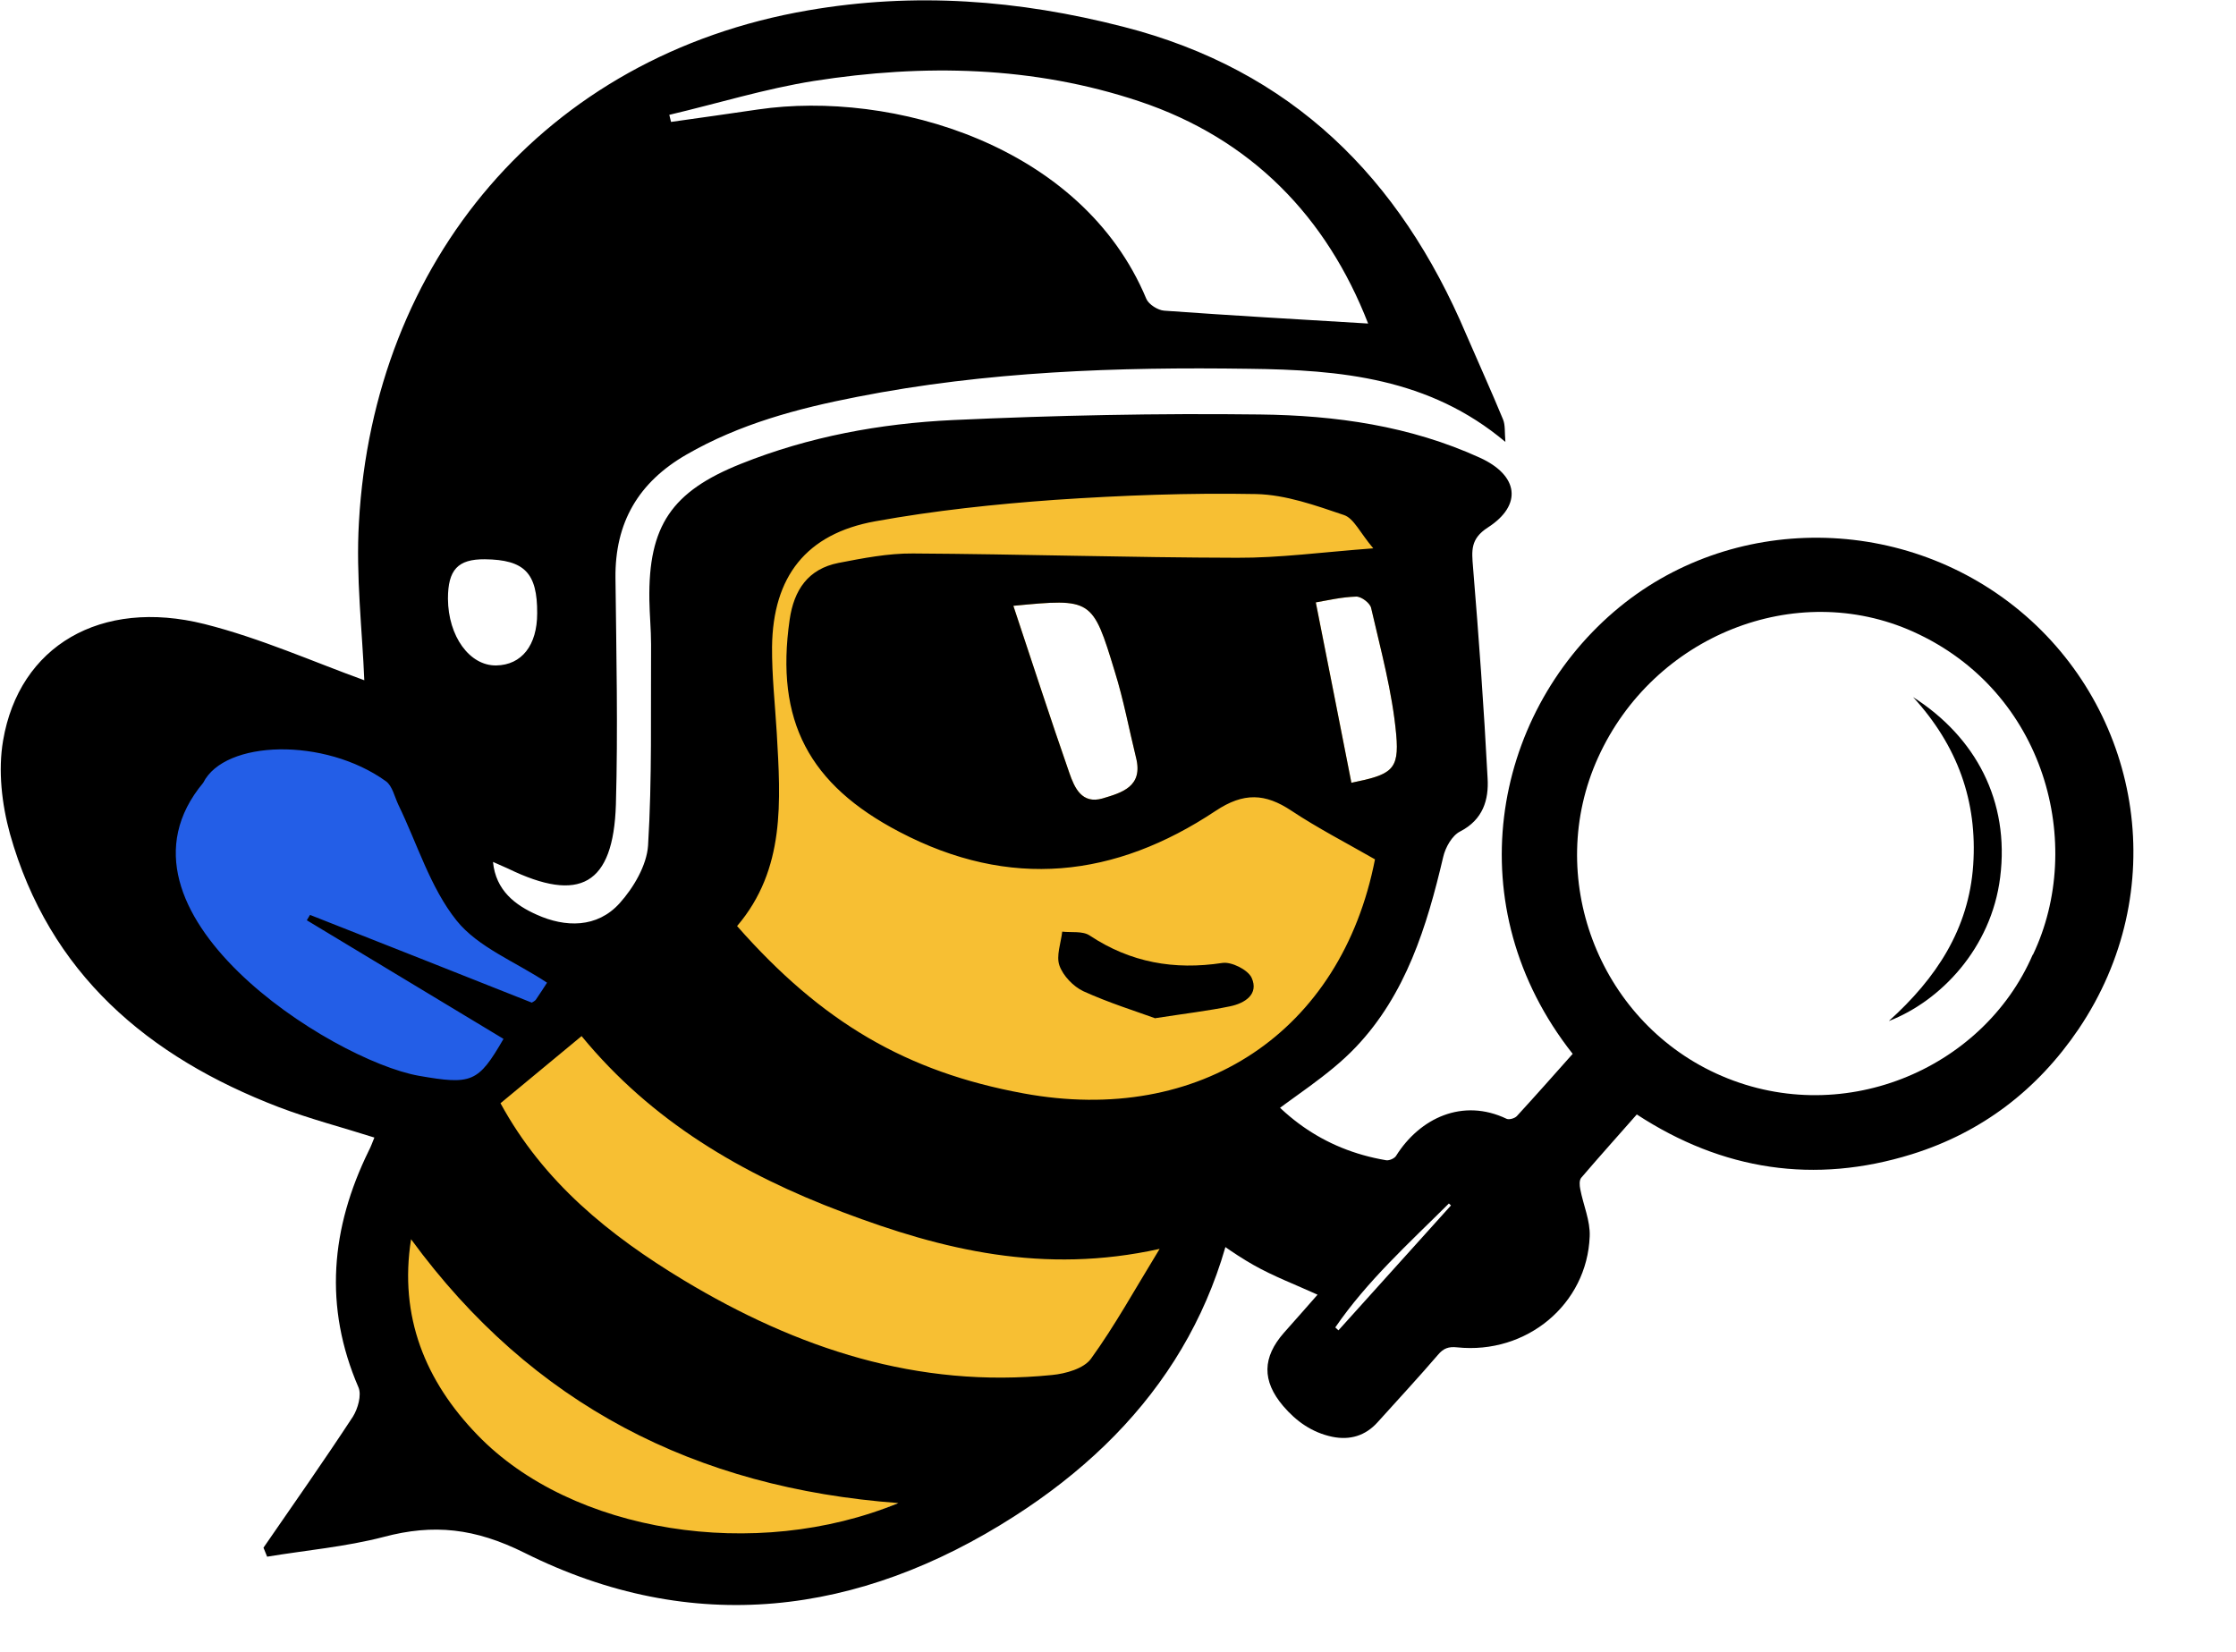 <svg width="2065" height="1526" viewBox="0 0 2065 1526" fill="none" xmlns="http://www.w3.org/2000/svg">
<path d="M1490.52 564.94C1597.64 472.886 1761.29 473.487 1870.77 568.677C1977.54 661.716 2005.46 823.157 1919.59 950.412C1881.62 1006.42 1830.3 1045.77 1765.62 1065.93C1675.74 1093.9 1590.73 1080.89 1511.62 1029.19C1494.35 1048.9 1477.14 1067.95 1460.34 1087.64C1458.36 1089.95 1458.72 1094.71 1459.42 1098.25C1462.2 1112.85 1468.73 1127.32 1468.13 1141.75C1465.74 1204.56 1409.8 1251 1345.64 1244.27C1337.74 1243.43 1333.03 1245.18 1328 1251.17C1309.84 1272.31 1290.81 1292.82 1272.17 1313.52C1261 1325.89 1246.82 1330.23 1230.39 1326.88C1211.7 1322.95 1197.07 1312.6 1184.93 1298.33C1165.34 1275.15 1165.77 1253.51 1185.83 1230.71C1196.63 1218.63 1207.25 1206.46 1216.79 1195.64C1196.58 1186.42 1176.15 1178.72 1157.49 1168.14C1138.45 1157.39 1121.09 1143.96 1104.94 1132.92C1104.43 1133.76 1103.92 1134.6 1103.42 1135.45C1130.87 1076.09 1143.04 1019.93 1146.71 979.877C1178.33 1028.8 1221.27 1061.58 1280.28 1071.51C1283.11 1071.88 1287.72 1069.84 1289.23 1067.54C1311.19 1032.51 1350.8 1013.79 1391.44 1033.24C1393.72 1034.28 1399.01 1032.78 1400.9 1030.66C1418.3 1011.7 1435.4 992.37 1452.41 973.235C1345.29 837.519 1377.76 661.78 1490.52 564.94ZM1338.07 1111.42C1301.36 1148 1262.71 1182.79 1233.17 1225.86C1234.14 1226.76 1235.11 1227.66 1236.08 1228.57C1270.66 1190.09 1305.43 1151.7 1340.01 1113.22C1339.33 1112.68 1338.74 1111.95 1338.07 1111.42ZM1766.9 583.382C1658.38 534.593 1527.03 586.871 1475.86 699.609C1425.99 809.493 1475.79 941.143 1584.83 991.319C1698.83 1043.75 1831.02 988.638 1877.25 881.691L1877.52 881.587C1925.83 780.184 1889.35 638.516 1766.9 583.382ZM1766.78 643.781C1824.55 680.691 1856.13 739.681 1847.19 810.302C1838.99 875.748 1792.14 924.488 1744.36 942.929C1788.09 903.567 1818.29 858.035 1822.31 798.727C1826.25 740.078 1807.98 688.764 1766.78 643.781Z" fill="black"/>
<path d="M457.445 848.092L565.052 898.731L526.498 942.863L437.907 1019L457.445 1056.97L365.657 1019L235.895 965.192C211.635 943.038 158.682 898.731 140.947 898.731C118.78 898.731 102.961 819.605 102.961 803.78C102.961 787.955 147.29 718.328 163.115 696.172C175.775 678.448 189.482 652.919 194.754 642.37L406.807 718.328L457.445 848.092Z" fill="#235EE7"/>
<path d="M1316.82 524.813L1215.2 412.298H975.311L724.332 468.555L680.752 600.681C680.752 600.681 664.707 720.128 663.915 741.324C663.123 762.519 603.3 873.053 603.3 873.053L376.884 1090.95L333.898 1189.4L376.884 1320.54L454.931 1377.78L663.123 1455.83L829.716 1388.09L1050.59 1272.2L1111.2 1114.52L1134.77 1015.68L1215.2 934.065L1290.07 860.376L1316.82 722.902L1336.63 584.239L1316.82 524.813ZM1018.3 737.362C999.082 742.909 992.347 727.458 987.593 713.79C969.963 663.277 953.521 612.368 935.891 559.478C1008.39 552.545 1008.99 552.545 1029.59 620.291C1037.71 646.241 1042.66 673.181 1049.2 699.725C1055.93 726.467 1036.12 732.014 1018.3 737.362ZM1248.08 722.902C1237.38 668.625 1226.69 613.953 1215.2 556.309C1225.7 554.526 1238.97 551.356 1252.44 550.96C1257.19 550.762 1265.31 556.903 1266.3 561.459C1275.22 600.284 1285.91 639.11 1289.48 678.53C1292.45 711.412 1284.92 715.374 1248.08 722.902Z" fill="#F7BF33"/>
<path d="M1366.9 422.787C1302.32 393.272 1233.39 383.566 1163.66 382.773C1069.17 381.585 974.483 383.566 879.995 387.924C813.04 391.093 747.077 403.177 684.282 428.334C620.3 453.887 598.708 485.582 599.698 553.922C599.897 567.591 601.283 581.457 601.283 595.125C600.887 657.127 602.273 718.931 598.51 780.735C597.321 799.157 585.04 819.956 572.164 834.219C551.365 857.197 522.047 856.603 495.702 844.717C476.091 836.001 457.867 822.531 455.291 795.987C461.234 798.563 465.196 800.345 469.158 802.128C535.517 834.417 566.419 817.183 568.796 743.098C570.777 673.37 569.193 603.643 568.4 533.915C567.806 482.61 589.596 445.37 633.968 419.816C683.094 391.489 736.578 377.227 791.449 366.53C911.095 342.958 1032.13 338.798 1153.56 340.58C1237.74 341.571 1319.95 348.9 1390.27 408.129C1389.48 399.017 1390.27 392.678 1388.09 387.33C1377.2 360.984 1365.31 334.836 1354.02 308.688C1292.81 164.281 1193.17 64.444 1037.08 24.628C940.61 -0.133 844.735 -7.462 746.284 9.573C502.041 51.568 344.956 242.328 331.486 482.214C328.514 532.331 334.655 583.042 336.438 628.206C290.283 611.566 240.761 589.38 188.862 576.307C92.986 552.338 17.712 596.512 2.856 683.869C-1.898 711.601 1.667 742.701 9.195 770.038C45.445 898.994 136.566 976.051 257.4 1022.4C285.925 1033.3 315.837 1041.02 345.748 1050.53C343.965 1054.89 342.579 1058.85 340.598 1062.62C305.536 1134.13 298.801 1206.63 331.089 1281.31C334.061 1288.44 330.495 1300.92 325.939 1308.25C299.197 1349.05 271.069 1389.07 243.336 1429.28C244.525 1432.05 245.515 1434.83 246.704 1437.6C282.558 1431.66 319.204 1428.49 354.266 1419.37C400.421 1407.09 438.652 1411.25 484.411 1434.03C639.514 1511.49 793.232 1492.27 936.648 1400.36C1060.45 1321.12 1136.92 1209.6 1148.01 1058.85C1148.6 1050.93 1157.12 1042.41 1164.05 1036.86C1193.37 1013.29 1226.65 993.878 1252.2 966.938C1298.36 918.407 1317.77 855.612 1332.83 791.431C1334.81 782.716 1340.95 771.622 1348.48 767.859C1369.67 756.964 1375.02 738.542 1373.83 718.733C1370.46 653.561 1365.71 588.588 1360.36 523.615C1359.17 508.56 1357.79 497.665 1374.03 487.166C1406.32 466.367 1402.36 439.031 1366.9 422.787ZM751.831 74.745C853.054 58.898 954.278 60.879 1052.13 93.563C1155.93 128.229 1225.26 200.531 1263.5 298.784C1201.1 295.02 1138.1 291.454 1075.11 286.898C1069.37 286.502 1060.85 281.154 1058.67 276.003C999.244 133.379 823.341 83.065 700.13 101.091C673.388 105.052 646.448 108.816 619.705 112.58C619.111 110.401 618.715 108.222 618.121 106.043C662.691 95.544 706.865 81.876 751.831 74.745ZM971.512 1269.82C847.706 1282.3 736.38 1245.45 631.393 1182.26C562.854 1140.86 502.04 1091.93 462.225 1018.84C486.788 998.435 511.153 978.229 537.102 956.836C601.679 1035.48 685.273 1084.41 778.375 1119.47C870.486 1154.33 963.588 1177.11 1070.95 1153.34C1047.58 1191.57 1029.35 1224.65 1007.56 1254.76C1001.03 1263.87 984.189 1268.63 971.512 1269.82ZM945.166 1009.73C837.405 989.917 759.16 944.356 680.717 855.216C725.485 802.722 720.929 739.73 717.363 676.936C715.779 650.392 712.807 623.848 713.005 597.304C713.798 532.529 744.502 492.911 808.286 481.422C862.959 471.517 918.82 465.575 974.285 461.613C1036.09 457.453 1098.29 455.076 1160.09 456.265C1187.43 456.859 1214.96 466.763 1241.31 475.677C1250.42 478.847 1255.97 491.921 1268.25 506.381C1220.71 509.947 1181.68 515.295 1142.46 515.097C1042.63 514.899 942.987 511.729 843.15 511.135C820.172 510.937 796.995 515.493 774.413 519.851C746.284 525.398 733.211 544.81 729.249 572.345C715.779 665.843 747.275 724.675 830.67 768.255C932.686 821.739 1029.75 810.646 1122.65 748.842C1148.6 731.608 1168.41 732.599 1192.58 748.644C1216.75 764.689 1242.89 778.159 1269.83 793.61C1238.73 953.072 1108.39 1039.84 945.166 1009.73ZM1018.26 737.353C999.046 742.9 992.311 727.449 987.557 713.78C969.927 663.268 953.486 612.359 935.856 559.469C1008.36 552.536 1008.95 552.536 1029.55 620.282C1037.67 646.232 1042.63 673.172 1049.16 699.716C1055.9 726.458 1036.09 732.005 1018.26 737.353ZM1248.04 722.893C1237.35 668.616 1226.65 613.944 1215.16 556.3C1225.66 554.517 1238.93 551.347 1252.4 550.951C1257.16 550.753 1265.28 556.894 1266.27 561.45C1275.18 600.275 1285.88 639.101 1289.44 678.521C1292.42 711.403 1284.89 715.365 1248.04 722.893ZM447.764 516.484C484.411 516.88 496.296 529.161 496.098 566.402C496.098 595.917 481.835 614.142 458.263 614.538C433.7 614.934 413.891 587.598 413.693 552.932C413.693 526.19 422.805 516.286 447.764 516.484ZM187.673 722.893C207.482 683.275 299.791 680.7 356.445 721.506C362.388 725.864 364.368 735.768 367.934 743.296C385.366 779.15 397.251 819.56 421.616 850.066C441.425 874.827 475.893 888.099 505.21 907.512C503.427 910.285 499.267 916.822 494.909 923.161C494.117 924.349 492.334 925.142 491.146 925.934C422.805 898.796 354.662 871.856 286.321 844.915C285.331 846.698 284.34 848.283 283.35 849.868C343.965 886.316 404.382 922.963 464.998 959.411C441.623 999.821 435.681 1002 386.753 993.482C306.526 979.22 88.628 841.746 187.673 722.893ZM440.831 1325.08C392.893 1275.56 368.33 1215.94 379.621 1144.43C491.542 1297.35 642.486 1374.21 829.68 1388.08C698.149 1442.35 528.188 1415.81 440.831 1325.08Z" fill="black"/>
<path d="M1066.37 940.203C1048.93 933.864 1024.17 926.139 1000.6 915.442C991.29 911.084 981.782 901.179 978.414 891.671C975.245 882.757 979.801 870.872 980.99 860.373C989.507 861.363 999.808 859.581 1006.35 863.939C1043.98 888.898 1084.39 896.029 1128.76 889.294C1137.28 887.907 1152.53 895.633 1155.9 902.962C1162.84 918.215 1149.56 926.535 1136.09 929.308C1116.09 933.468 1095.68 935.845 1066.17 940.401L1066.37 940.203Z" fill="black"/>
</svg>
